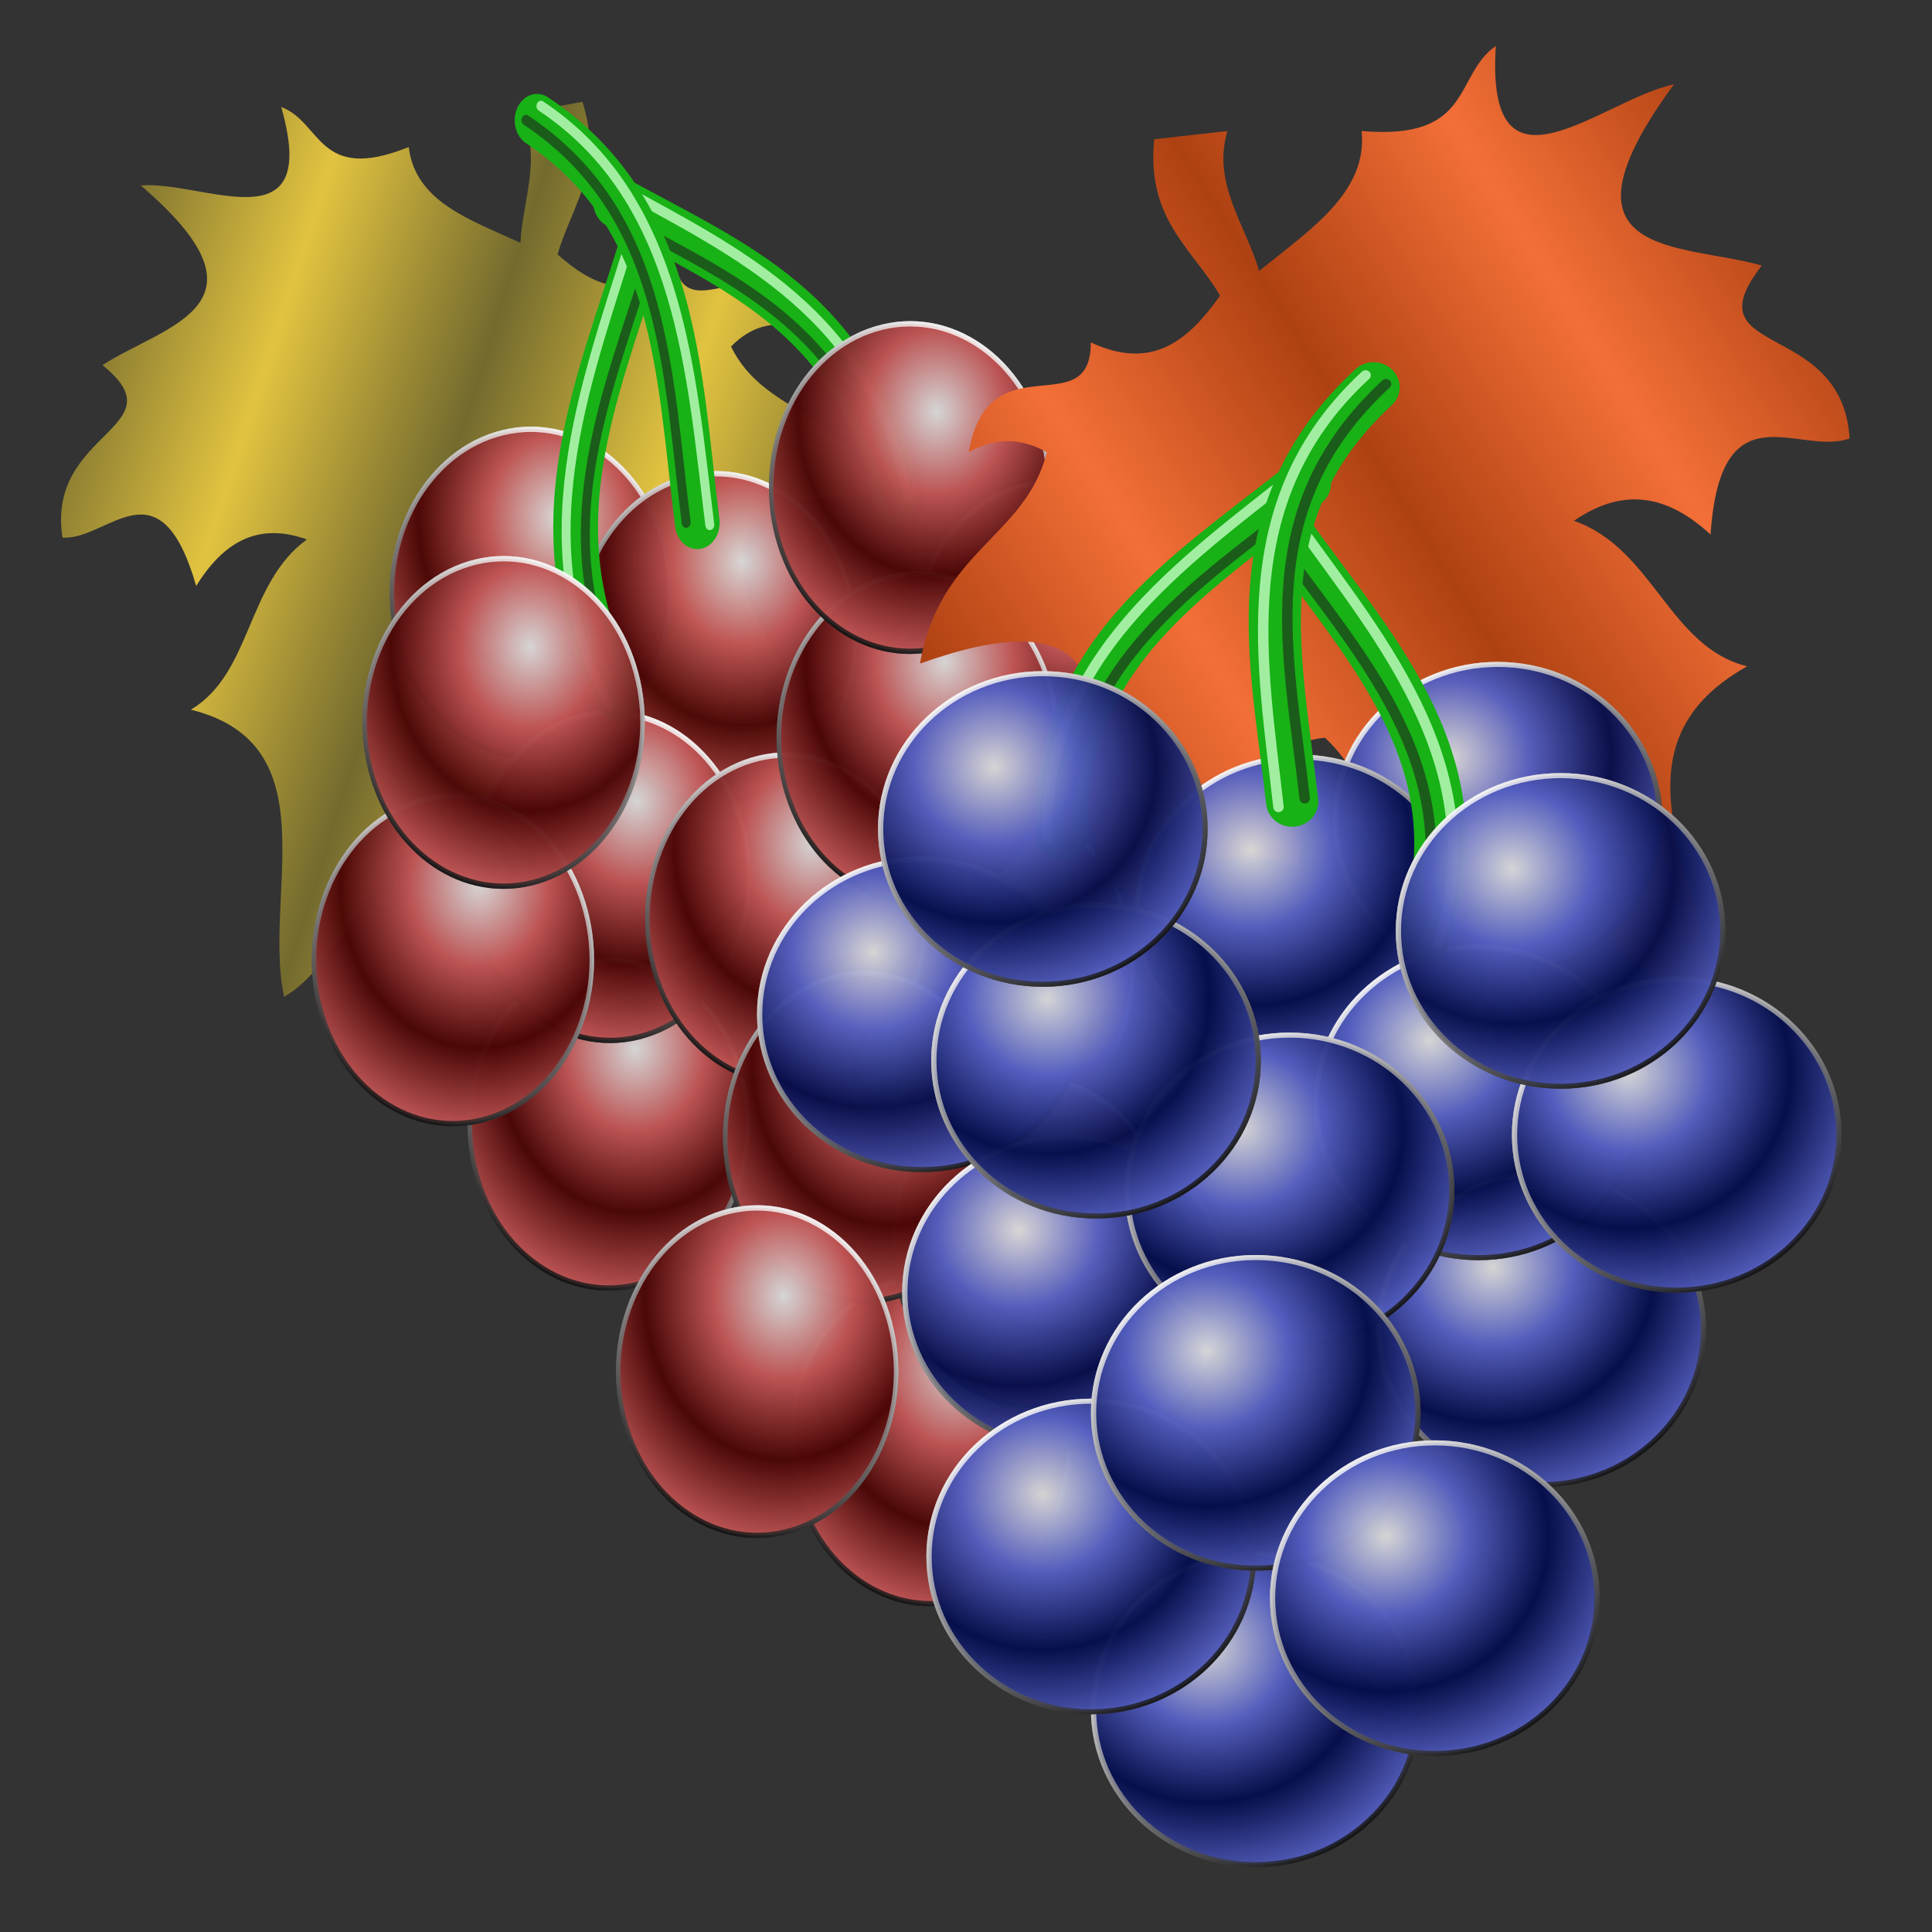 <?xml version="1.0" encoding="UTF-8" standalone="no"?>
<!-- Created with Inkscape (http://www.inkscape.org/) -->

<svg
   xmlns:dc="http://purl.org/dc/elements/1.1/"
   xmlns:cc="http://creativecommons.org/ns#"
   xmlns:rdf="http://www.w3.org/1999/02/22-rdf-syntax-ns#"
   xmlns:svg="http://www.w3.org/2000/svg"
   xmlns="http://www.w3.org/2000/svg"
   xmlns:xlink="http://www.w3.org/1999/xlink"
   xmlns:sodipodi="http://sodipodi.sourceforge.net/DTD/sodipodi-0.dtd"
   xmlns:inkscape="http://www.inkscape.org/namespaces/inkscape"
   width="256"
   height="256"
   id="svg3897"
   sodipodi:version="0.32"
   inkscape:version="0.92.5 (2060ec1f9f, 2020-04-08)"
   version="1.0"
   sodipodi:docname="wine-winetricks.svg"
   inkscape:output_extension="org.inkscape.output.svg.inkscape">
  <rect width="100%" height="100%" fill="#333333" stroke="none"/>
  <defs
     id="defs3899">
    <linearGradient
       id="linearGradient4469"
       inkscape:collect="always">
      <stop
         id="stop4471"
         stop-color="#e2c340"
         stop-opacity="1" />
      <stop
         id="stop4473"
         offset="1"
         stop-color="#736a2e"
         stop-opacity="1" />
    </linearGradient>
    <linearGradient
       id="linearGradient3692">
      <stop
         id="stop3694"
         stop-color="white"
         stop-opacity="1" />
      <stop
         offset="0.5"
         id="stop3696"
         stop-color="#636fe1"
         stop-opacity="1" />
      <stop
         id="stop3698"
         offset="1"
         stop-color="#061057"
         stop-opacity="1" />
    </linearGradient>
    <linearGradient
       inkscape:collect="always"
       id="linearGradient3643">
      <stop
         id="stop3645"
         stop-color="#f36f37"
         stop-opacity="1" />
      <stop
         offset="1"
         id="stop3647"
         stop-color="#ae4112"
         stop-opacity="1" />
    </linearGradient>
    <linearGradient
       inkscape:collect="always"
       id="linearGradient2845">
      <stop
         id="stop2847"
         stop-color="black"
         stop-opacity="1" />
      <stop
         offset="1"
         id="stop2849"
         stop-color="white"
         stop-opacity="1" />
    </linearGradient>
    <linearGradient
       id="linearGradient2833">
      <stop
         id="stop2835"
         stop-color="white"
         stop-opacity="1" />
      <stop
         id="stop2843"
         offset="0.5"
         stop-color="#e16363"
         stop-opacity="1" />
      <stop
         offset="1"
         id="stop2837"
         stop-color="#570706"
         stop-opacity="1" />
    </linearGradient>
    <linearGradient
       inkscape:collect="always"
       xlink:href="#linearGradient4469"
       id="linearGradient2058"
       gradientUnits="userSpaceOnUse"
       spreadMethod="reflect"
       x1="67.69"
       y1="44"
       x2="92.91"
       y2="61.88" />
    <linearGradient
       inkscape:collect="always"
       xlink:href="#linearGradient2845"
       id="linearGradient2060"
       gradientUnits="userSpaceOnUse"
       x1="44.04"
       y1="96.07"
       x2="70.17"
       y2="60.01" />
    <radialGradient
       inkscape:collect="always"
       xlink:href="#linearGradient2833"
       id="radialGradient2062"
       gradientUnits="userSpaceOnUse"
       spreadMethod="reflect"
       cx="62.43"
       cy="68.72"
       fx="62.43"
       fy="68.72"
       r="19.357" />
    <linearGradient
       id="linearGradient3578">
      <stop
         id="stop3580"
         stop-color="#000000"
         stop-opacity="1" />
      <stop
         id="stop3582"
         offset="1"
         stop-color="#fffcfc"
         stop-opacity="1" />
    </linearGradient>
    <linearGradient
       inkscape:collect="always"
       xlink:href="#linearGradient3643"
       id="linearGradient2830"
       gradientUnits="userSpaceOnUse"
       spreadMethod="reflect"
       x1="67.69"
       y1="44"
       x2="92.91"
       y2="61.88"
       gradientTransform="matrix(-1.013,0,0,1.139,274.829,-12.035)" />
    <radialGradient
       inkscape:collect="always"
       xlink:href="#linearGradient3692"
       id="radialGradient2834"
       gradientUnits="userSpaceOnUse"
       spreadMethod="reflect"
       cx="62.43"
       cy="68.72"
       fx="62.43"
       fy="68.72"
       r="19.357" />
    <linearGradient
       inkscape:collect="always"
       xlink:href="#linearGradient2845"
       id="linearGradient4335"
       gradientUnits="userSpaceOnUse"
       x1="44.04"
       y1="96.07"
       x2="70.17"
       y2="60.01" />
    <radialGradient
       inkscape:collect="always"
       xlink:href="#linearGradient2833"
       id="radialGradient4337"
       gradientUnits="userSpaceOnUse"
       spreadMethod="reflect"
       cx="62.43"
       cy="68.72"
       fx="62.43"
       fy="68.72"
       r="19.357" />
    <linearGradient
       inkscape:collect="always"
       xlink:href="#linearGradient2845"
       id="linearGradient4339"
       gradientUnits="userSpaceOnUse"
       x1="44.04"
       y1="96.07"
       x2="70.17"
       y2="60.01" />
    <linearGradient
       inkscape:collect="always"
       xlink:href="#linearGradient2845"
       id="linearGradient4341"
       gradientUnits="userSpaceOnUse"
       x1="44.04"
       y1="96.07"
       x2="70.17"
       y2="60.01" />
    <radialGradient
       inkscape:collect="always"
       xlink:href="#linearGradient2833"
       id="radialGradient4343"
       gradientUnits="userSpaceOnUse"
       spreadMethod="reflect"
       cx="62.43"
       cy="68.72"
       fx="62.43"
       fy="68.72"
       r="19.357" />
    <linearGradient
       inkscape:collect="always"
       xlink:href="#linearGradient2845"
       id="linearGradient4345"
       gradientUnits="userSpaceOnUse"
       x1="44.04"
       y1="96.07"
       x2="70.17"
       y2="60.01" />
    <linearGradient
       inkscape:collect="always"
       xlink:href="#linearGradient2845"
       id="linearGradient4347"
       gradientUnits="userSpaceOnUse"
       x1="44.04"
       y1="96.07"
       x2="70.17"
       y2="60.01" />
    <radialGradient
       inkscape:collect="always"
       xlink:href="#linearGradient2833"
       id="radialGradient4349"
       gradientUnits="userSpaceOnUse"
       spreadMethod="reflect"
       cx="62.43"
       cy="68.72"
       fx="62.43"
       fy="68.72"
       r="19.357" />
    <linearGradient
       inkscape:collect="always"
       xlink:href="#linearGradient2845"
       id="linearGradient4351"
       gradientUnits="userSpaceOnUse"
       x1="44.04"
       y1="96.07"
       x2="70.17"
       y2="60.01" />
    <linearGradient
       inkscape:collect="always"
       xlink:href="#linearGradient2845"
       id="linearGradient4353"
       gradientUnits="userSpaceOnUse"
       x1="44.04"
       y1="96.07"
       x2="70.17"
       y2="60.01" />
    <radialGradient
       inkscape:collect="always"
       xlink:href="#linearGradient2833"
       id="radialGradient4355"
       gradientUnits="userSpaceOnUse"
       spreadMethod="reflect"
       cx="62.43"
       cy="68.72"
       fx="62.43"
       fy="68.72"
       r="19.357" />
    <linearGradient
       inkscape:collect="always"
       xlink:href="#linearGradient2845"
       id="linearGradient4357"
       gradientUnits="userSpaceOnUse"
       x1="44.04"
       y1="96.07"
       x2="70.17"
       y2="60.01" />
    <linearGradient
       inkscape:collect="always"
       xlink:href="#linearGradient2845"
       id="linearGradient4359"
       gradientUnits="userSpaceOnUse"
       x1="44.04"
       y1="96.07"
       x2="70.17"
       y2="60.01" />
    <radialGradient
       inkscape:collect="always"
       xlink:href="#linearGradient2833"
       id="radialGradient4361"
       gradientUnits="userSpaceOnUse"
       spreadMethod="reflect"
       cx="62.43"
       cy="68.72"
       fx="62.43"
       fy="68.72"
       r="19.357" />
    <linearGradient
       inkscape:collect="always"
       xlink:href="#linearGradient2845"
       id="linearGradient4363"
       gradientUnits="userSpaceOnUse"
       x1="44.04"
       y1="96.07"
       x2="70.17"
       y2="60.01" />
    <linearGradient
       inkscape:collect="always"
       xlink:href="#linearGradient2845"
       id="linearGradient4365"
       gradientUnits="userSpaceOnUse"
       x1="44.04"
       y1="96.07"
       x2="70.17"
       y2="60.01" />
    <radialGradient
       inkscape:collect="always"
       xlink:href="#linearGradient2833"
       id="radialGradient4367"
       gradientUnits="userSpaceOnUse"
       spreadMethod="reflect"
       cx="62.43"
       cy="68.72"
       fx="62.43"
       fy="68.72"
       r="19.357" />
    <linearGradient
       inkscape:collect="always"
       xlink:href="#linearGradient2845"
       id="linearGradient4369"
       gradientUnits="userSpaceOnUse"
       x1="44.04"
       y1="96.07"
       x2="70.17"
       y2="60.01" />
    <linearGradient
       inkscape:collect="always"
       xlink:href="#linearGradient2845"
       id="linearGradient4371"
       gradientUnits="userSpaceOnUse"
       x1="44.04"
       y1="96.07"
       x2="70.17"
       y2="60.01" />
    <radialGradient
       inkscape:collect="always"
       xlink:href="#linearGradient2833"
       id="radialGradient4373"
       gradientUnits="userSpaceOnUse"
       spreadMethod="reflect"
       cx="62.43"
       cy="68.72"
       fx="62.43"
       fy="68.72"
       r="19.357" />
    <linearGradient
       inkscape:collect="always"
       xlink:href="#linearGradient2845"
       id="linearGradient4375"
       gradientUnits="userSpaceOnUse"
       x1="44.04"
       y1="96.07"
       x2="70.17"
       y2="60.01" />
    <linearGradient
       inkscape:collect="always"
       xlink:href="#linearGradient2845"
       id="linearGradient4377"
       gradientUnits="userSpaceOnUse"
       x1="44.04"
       y1="96.07"
       x2="70.17"
       y2="60.01" />
    <radialGradient
       inkscape:collect="always"
       xlink:href="#linearGradient2833"
       id="radialGradient4379"
       gradientUnits="userSpaceOnUse"
       spreadMethod="reflect"
       cx="62.43"
       cy="68.72"
       fx="62.43"
       fy="68.72"
       r="19.357" />
    <linearGradient
       inkscape:collect="always"
       xlink:href="#linearGradient2845"
       id="linearGradient4381"
       gradientUnits="userSpaceOnUse"
       x1="44.04"
       y1="96.07"
       x2="70.17"
       y2="60.01" />
    <linearGradient
       inkscape:collect="always"
       xlink:href="#linearGradient2845"
       id="linearGradient4383"
       gradientUnits="userSpaceOnUse"
       x1="44.04"
       y1="96.07"
       x2="70.17"
       y2="60.01" />
    <radialGradient
       inkscape:collect="always"
       xlink:href="#linearGradient2833"
       id="radialGradient4385"
       gradientUnits="userSpaceOnUse"
       spreadMethod="reflect"
       cx="62.43"
       cy="68.72"
       fx="62.43"
       fy="68.72"
       r="19.357" />
    <linearGradient
       inkscape:collect="always"
       xlink:href="#linearGradient2845"
       id="linearGradient4387"
       gradientUnits="userSpaceOnUse"
       x1="44.04"
       y1="96.07"
       x2="70.17"
       y2="60.01" />
    <linearGradient
       inkscape:collect="always"
       xlink:href="#linearGradient2845"
       id="linearGradient4389"
       gradientUnits="userSpaceOnUse"
       x1="44.04"
       y1="96.07"
       x2="70.17"
       y2="60.01" />
    <radialGradient
       inkscape:collect="always"
       xlink:href="#linearGradient2833"
       id="radialGradient4391"
       gradientUnits="userSpaceOnUse"
       spreadMethod="reflect"
       cx="62.43"
       cy="68.72"
       fx="62.43"
       fy="68.72"
       r="19.357" />
    <linearGradient
       inkscape:collect="always"
       xlink:href="#linearGradient2845"
       id="linearGradient4393"
       gradientUnits="userSpaceOnUse"
       x1="44.04"
       y1="96.07"
       x2="70.17"
       y2="60.01" />
    <linearGradient
       inkscape:collect="always"
       xlink:href="#linearGradient2845"
       id="linearGradient4395"
       gradientUnits="userSpaceOnUse"
       x1="44.04"
       y1="96.07"
       x2="70.17"
       y2="60.01" />
    <radialGradient
       inkscape:collect="always"
       xlink:href="#linearGradient2833"
       id="radialGradient4397"
       gradientUnits="userSpaceOnUse"
       spreadMethod="reflect"
       cx="62.43"
       cy="68.72"
       fx="62.43"
       fy="68.72"
       r="19.357" />
    <linearGradient
       inkscape:collect="always"
       xlink:href="#linearGradient2845"
       id="linearGradient4399"
       gradientUnits="userSpaceOnUse"
       x1="44.04"
       y1="96.07"
       x2="70.17"
       y2="60.01" />
    <linearGradient
       inkscape:collect="always"
       xlink:href="#linearGradient2845"
       id="linearGradient4401"
       gradientUnits="userSpaceOnUse"
       x1="44.04"
       y1="96.07"
       x2="70.17"
       y2="60.01" />
    <radialGradient
       inkscape:collect="always"
       xlink:href="#linearGradient2833"
       id="radialGradient4403"
       gradientUnits="userSpaceOnUse"
       spreadMethod="reflect"
       cx="62.43"
       cy="68.72"
       fx="62.43"
       fy="68.72"
       r="19.357" />
    <linearGradient
       inkscape:collect="always"
       xlink:href="#linearGradient2845"
       id="linearGradient4405"
       gradientUnits="userSpaceOnUse"
       x1="44.04"
       y1="96.07"
       x2="70.17"
       y2="60.01" />
    <linearGradient
       inkscape:collect="always"
       xlink:href="#linearGradient2845"
       id="linearGradient4407"
       gradientUnits="userSpaceOnUse"
       x1="44.04"
       y1="96.07"
       x2="70.17"
       y2="60.01" />
    <radialGradient
       inkscape:collect="always"
       xlink:href="#linearGradient2833"
       id="radialGradient4409"
       gradientUnits="userSpaceOnUse"
       spreadMethod="reflect"
       cx="62.43"
       cy="68.72"
       fx="62.43"
       fy="68.72"
       r="19.357" />
    <linearGradient
       inkscape:collect="always"
       xlink:href="#linearGradient2845"
       id="linearGradient4411"
       gradientUnits="userSpaceOnUse"
       x1="44.04"
       y1="96.07"
       x2="70.17"
       y2="60.01" />
    <linearGradient
       inkscape:collect="always"
       xlink:href="#linearGradient2845"
       id="linearGradient4413"
       gradientUnits="userSpaceOnUse"
       x1="44.04"
       y1="96.07"
       x2="70.17"
       y2="60.01" />
    <radialGradient
       inkscape:collect="always"
       xlink:href="#linearGradient2833"
       id="radialGradient4415"
       gradientUnits="userSpaceOnUse"
       spreadMethod="reflect"
       cx="62.43"
       cy="68.72"
       fx="62.43"
       fy="68.72"
       r="19.357" />
    <linearGradient
       inkscape:collect="always"
       xlink:href="#linearGradient2845"
       id="linearGradient4417"
       gradientUnits="userSpaceOnUse"
       x1="44.04"
       y1="96.07"
       x2="70.17"
       y2="60.01" />
    <linearGradient
       inkscape:collect="always"
       xlink:href="#linearGradient2845"
       id="linearGradient4419"
       gradientUnits="userSpaceOnUse"
       x1="44.04"
       y1="96.07"
       x2="70.17"
       y2="60.01" />
    <linearGradient
       inkscape:collect="always"
       xlink:href="#linearGradient2845"
       id="linearGradient4421"
       gradientUnits="userSpaceOnUse"
       x1="44.04"
       y1="96.07"
       x2="70.17"
       y2="60.01" />
    <linearGradient
       inkscape:collect="always"
       xlink:href="#linearGradient2845"
       id="linearGradient4423"
       gradientUnits="userSpaceOnUse"
       x1="44.04"
       y1="96.07"
       x2="70.17"
       y2="60.01" />
    <radialGradient
       inkscape:collect="always"
       xlink:href="#linearGradient3692"
       id="radialGradient4425"
       gradientUnits="userSpaceOnUse"
       spreadMethod="reflect"
       cx="62.43"
       cy="68.72"
       fx="62.43"
       fy="68.72"
       r="19.357" />
    <linearGradient
       inkscape:collect="always"
       xlink:href="#linearGradient2845"
       id="linearGradient4427"
       gradientUnits="userSpaceOnUse"
       x1="44.04"
       y1="96.07"
       x2="70.17"
       y2="60.01" />
    <linearGradient
       inkscape:collect="always"
       xlink:href="#linearGradient2845"
       id="linearGradient4429"
       gradientUnits="userSpaceOnUse"
       x1="44.04"
       y1="96.07"
       x2="70.17"
       y2="60.01" />
    <radialGradient
       inkscape:collect="always"
       xlink:href="#linearGradient3692"
       id="radialGradient4431"
       gradientUnits="userSpaceOnUse"
       spreadMethod="reflect"
       cx="62.43"
       cy="68.72"
       fx="62.43"
       fy="68.72"
       r="19.357" />
    <linearGradient
       inkscape:collect="always"
       xlink:href="#linearGradient2845"
       id="linearGradient4433"
       gradientUnits="userSpaceOnUse"
       x1="44.04"
       y1="96.07"
       x2="70.17"
       y2="60.01" />
    <linearGradient
       inkscape:collect="always"
       xlink:href="#linearGradient2845"
       id="linearGradient4435"
       gradientUnits="userSpaceOnUse"
       x1="44.04"
       y1="96.07"
       x2="70.17"
       y2="60.01" />
    <radialGradient
       inkscape:collect="always"
       xlink:href="#linearGradient3692"
       id="radialGradient4437"
       gradientUnits="userSpaceOnUse"
       spreadMethod="reflect"
       cx="62.43"
       cy="68.72"
       fx="62.43"
       fy="68.72"
       r="19.357" />
    <linearGradient
       inkscape:collect="always"
       xlink:href="#linearGradient2845"
       id="linearGradient4439"
       gradientUnits="userSpaceOnUse"
       x1="44.04"
       y1="96.07"
       x2="70.17"
       y2="60.01" />
    <linearGradient
       inkscape:collect="always"
       xlink:href="#linearGradient2845"
       id="linearGradient4441"
       gradientUnits="userSpaceOnUse"
       x1="44.04"
       y1="96.07"
       x2="70.17"
       y2="60.01" />
    <radialGradient
       inkscape:collect="always"
       xlink:href="#linearGradient3692"
       id="radialGradient4443"
       gradientUnits="userSpaceOnUse"
       spreadMethod="reflect"
       cx="62.43"
       cy="68.72"
       fx="62.43"
       fy="68.72"
       r="19.357" />
    <linearGradient
       inkscape:collect="always"
       xlink:href="#linearGradient2845"
       id="linearGradient4445"
       gradientUnits="userSpaceOnUse"
       x1="44.04"
       y1="96.07"
       x2="70.17"
       y2="60.01" />
    <linearGradient
       inkscape:collect="always"
       xlink:href="#linearGradient2845"
       id="linearGradient4447"
       gradientUnits="userSpaceOnUse"
       x1="44.04"
       y1="96.07"
       x2="70.17"
       y2="60.01" />
    <radialGradient
       inkscape:collect="always"
       xlink:href="#linearGradient3692"
       id="radialGradient4449"
       gradientUnits="userSpaceOnUse"
       spreadMethod="reflect"
       cx="62.43"
       cy="68.72"
       fx="62.43"
       fy="68.72"
       r="19.357" />
    <linearGradient
       inkscape:collect="always"
       xlink:href="#linearGradient2845"
       id="linearGradient4451"
       gradientUnits="userSpaceOnUse"
       x1="44.04"
       y1="96.07"
       x2="70.17"
       y2="60.01" />
    <linearGradient
       inkscape:collect="always"
       xlink:href="#linearGradient2845"
       id="linearGradient4453"
       gradientUnits="userSpaceOnUse"
       x1="44.04"
       y1="96.07"
       x2="70.17"
       y2="60.01" />
    <radialGradient
       inkscape:collect="always"
       xlink:href="#linearGradient3692"
       id="radialGradient4455"
       gradientUnits="userSpaceOnUse"
       spreadMethod="reflect"
       cx="62.43"
       cy="68.72"
       fx="62.43"
       fy="68.72"
       r="19.357" />
    <linearGradient
       inkscape:collect="always"
       xlink:href="#linearGradient2845"
       id="linearGradient4457"
       gradientUnits="userSpaceOnUse"
       x1="44.04"
       y1="96.07"
       x2="70.17"
       y2="60.01" />
    <linearGradient
       inkscape:collect="always"
       xlink:href="#linearGradient2845"
       id="linearGradient4459"
       gradientUnits="userSpaceOnUse"
       x1="44.04"
       y1="96.07"
       x2="70.17"
       y2="60.01" />
    <radialGradient
       inkscape:collect="always"
       xlink:href="#linearGradient3692"
       id="radialGradient4461"
       gradientUnits="userSpaceOnUse"
       spreadMethod="reflect"
       cx="62.43"
       cy="68.72"
       fx="62.43"
       fy="68.72"
       r="19.357" />
    <linearGradient
       inkscape:collect="always"
       xlink:href="#linearGradient2845"
       id="linearGradient4463"
       gradientUnits="userSpaceOnUse"
       x1="44.04"
       y1="96.07"
       x2="70.17"
       y2="60.01" />
    <linearGradient
       inkscape:collect="always"
       xlink:href="#linearGradient2845"
       id="linearGradient4465"
       gradientUnits="userSpaceOnUse"
       x1="44.04"
       y1="96.07"
       x2="70.17"
       y2="60.01" />
    <radialGradient
       inkscape:collect="always"
       xlink:href="#linearGradient3692"
       id="radialGradient4467"
       gradientUnits="userSpaceOnUse"
       spreadMethod="reflect"
       cx="62.43"
       cy="68.72"
       fx="62.43"
       fy="68.72"
       r="19.357" />
    <linearGradient
       inkscape:collect="always"
       xlink:href="#linearGradient2845"
       id="linearGradient4470"
       gradientUnits="userSpaceOnUse"
       x1="44.04"
       y1="96.07"
       x2="70.17"
       y2="60.01" />
    <linearGradient
       inkscape:collect="always"
       xlink:href="#linearGradient2845"
       id="linearGradient4472"
       gradientUnits="userSpaceOnUse"
       x1="44.04"
       y1="96.07"
       x2="70.17"
       y2="60.01" />
    <radialGradient
       inkscape:collect="always"
       xlink:href="#linearGradient3692"
       id="radialGradient4474"
       gradientUnits="userSpaceOnUse"
       spreadMethod="reflect"
       cx="62.43"
       cy="68.72"
       fx="62.43"
       fy="68.72"
       r="19.357" />
    <linearGradient
       inkscape:collect="always"
       xlink:href="#linearGradient2845"
       id="linearGradient4476"
       gradientUnits="userSpaceOnUse"
       x1="44.04"
       y1="96.07"
       x2="70.17"
       y2="60.01" />
    <linearGradient
       inkscape:collect="always"
       xlink:href="#linearGradient2845"
       id="linearGradient4478"
       gradientUnits="userSpaceOnUse"
       x1="44.04"
       y1="96.07"
       x2="70.17"
       y2="60.01" />
    <radialGradient
       inkscape:collect="always"
       xlink:href="#linearGradient3692"
       id="radialGradient4480"
       gradientUnits="userSpaceOnUse"
       spreadMethod="reflect"
       cx="62.43"
       cy="68.72"
       fx="62.43"
       fy="68.72"
       r="19.357" />
    <linearGradient
       inkscape:collect="always"
       xlink:href="#linearGradient2845"
       id="linearGradient4482"
       gradientUnits="userSpaceOnUse"
       x1="44.04"
       y1="96.07"
       x2="70.17"
       y2="60.01" />
    <linearGradient
       inkscape:collect="always"
       xlink:href="#linearGradient2845"
       id="linearGradient4484"
       gradientUnits="userSpaceOnUse"
       x1="44.04"
       y1="96.07"
       x2="70.17"
       y2="60.01" />
    <radialGradient
       inkscape:collect="always"
       xlink:href="#linearGradient3692"
       id="radialGradient4486"
       gradientUnits="userSpaceOnUse"
       spreadMethod="reflect"
       cx="62.43"
       cy="68.72"
       fx="62.43"
       fy="68.72"
       r="19.357" />
    <linearGradient
       inkscape:collect="always"
       xlink:href="#linearGradient2845"
       id="linearGradient4488"
       gradientUnits="userSpaceOnUse"
       x1="44.04"
       y1="96.07"
       x2="70.17"
       y2="60.01" />
    <linearGradient
       inkscape:collect="always"
       xlink:href="#linearGradient2845"
       id="linearGradient4490"
       gradientUnits="userSpaceOnUse"
       x1="44.04"
       y1="96.07"
       x2="70.17"
       y2="60.01" />
    <radialGradient
       inkscape:collect="always"
       xlink:href="#linearGradient3692"
       id="radialGradient4492"
       gradientUnits="userSpaceOnUse"
       spreadMethod="reflect"
       cx="62.43"
       cy="68.72"
       fx="62.43"
       fy="68.72"
       r="19.357" />
    <linearGradient
       inkscape:collect="always"
       xlink:href="#linearGradient2845"
       id="linearGradient4494"
       gradientUnits="userSpaceOnUse"
       x1="44.04"
       y1="96.07"
       x2="70.17"
       y2="60.01" />
    <linearGradient
       inkscape:collect="always"
       xlink:href="#linearGradient2845"
       id="linearGradient4496"
       gradientUnits="userSpaceOnUse"
       x1="44.04"
       y1="96.07"
       x2="70.17"
       y2="60.01" />
    <radialGradient
       inkscape:collect="always"
       xlink:href="#linearGradient3692"
       id="radialGradient4498"
       gradientUnits="userSpaceOnUse"
       spreadMethod="reflect"
       cx="62.43"
       cy="68.72"
       fx="62.43"
       fy="68.72"
       r="19.357" />
    <linearGradient
       inkscape:collect="always"
       xlink:href="#linearGradient2845"
       id="linearGradient4500"
       gradientUnits="userSpaceOnUse"
       x1="44.04"
       y1="96.07"
       x2="70.17"
       y2="60.01" />
    <linearGradient
       inkscape:collect="always"
       xlink:href="#linearGradient2845"
       id="linearGradient4502"
       gradientUnits="userSpaceOnUse"
       x1="44.04"
       y1="96.07"
       x2="70.17"
       y2="60.01" />
    <radialGradient
       inkscape:collect="always"
       xlink:href="#linearGradient3692"
       id="radialGradient4504"
       gradientUnits="userSpaceOnUse"
       spreadMethod="reflect"
       cx="62.43"
       cy="68.72"
       fx="62.43"
       fy="68.72"
       r="19.357" />
    <linearGradient
       inkscape:collect="always"
       xlink:href="#linearGradient2845"
       id="linearGradient4506"
       gradientUnits="userSpaceOnUse"
       x1="44.04"
       y1="96.07"
       x2="70.17"
       y2="60.01" />
    <linearGradient
       inkscape:collect="always"
       xlink:href="#linearGradient2845"
       id="linearGradient4508"
       gradientUnits="userSpaceOnUse"
       x1="44.04"
       y1="96.07"
       x2="70.17"
       y2="60.01" />
  </defs>
  <sodipodi:namedview
     id="base"
     pagecolor="#ffffff"
     bordercolor="#666666"
     borderopacity="1.0"
     inkscape:pageopacity="0.0"
     inkscape:pageshadow="2"
     inkscape:zoom="3.4921875"
     inkscape:cx="128"
     inkscape:cy="128"
     inkscape:document-units="px"
     inkscape:current-layer="layer1"
     width="256"
     height="256"
     inkscape:window-width="1920"
     inkscape:window-height="1056"
     inkscape:window-x="0"
     inkscape:window-y="0"
     showguides="true"
     inkscape:guide-bbox="true"
     showgrid="false"
     inkscape:window-maximized="1" />
  <g
     inkscape:label="1. réteg"
     inkscape:groupmode="layer"
     id="layer1">
    <g
       id="g1997"
       transform="matrix(0.84,-0.256,0.217,0.99,-29.75,17.809)">
      <path
         inkscape:connector-curvature="0"
         style="fill:url(#linearGradient2058);fill-opacity:1;fill-rule:evenodd;stroke:none;stroke-width:0.5;stroke-linecap:butt;stroke-linejoin:miter;stroke-miterlimit:4;stroke-dasharray:none;stroke-opacity:1"
         stroke-miterlimit="4"
         sodipodi:nodetypes="cccccccccccccccccccccccc"
         id="path3633"
         d="m 75.668,15.904 c 5.55,3.451 2.877,11.013 17.56,9.898 -0.814,7.189 6.874,11.544 13.41,16.283 1.745,-5.355 6.196,-10.17 4.151,-16.283 l 9.578,0.958 c 1.055,9.34 -5.03,12.73 -8.62,18.199 4.046,4.998 8.672,8.837 16.922,5.428 -0.061,9.64 13.428,-0.338 15.964,12.771 -3.406,-1.703 -6.811,-1.703 -10.217,0 2.784,9.894 13.976,11.301 16.602,24.584 -21.974,-6.984 -26.093,0.736 -19.157,17.56 -5.074,0.341 -4.194,4.403 -2.554,8.94 -8.139,-3.044 -7.047,5.452 -8.94,10.217 -4.099,-16.356 -11.402,-15.084 -18.837,-13.09 -1.114,-5.025 7.265,-14.007 -3.512,-15.006 -6.819,5.783 -9.103,15.194 -11.813,24.265 -12.984,-19.52 -25.968,4.451 -38.952,7.024 C 47.323,114.154 62.358,97.78 42.783,88.061 53.038,85.794 55.055,74.346 65.452,71.139 58.54,66.913 52.786,68.474 47.572,72.736 46.266,55.41 36.001,63.681 29.373,61.561 30.354,47.52 50.391,52.325 40.867,41.447 c 10.573,-2.662 28.309,-0.689 11.494,-21.072 9.446,1.743 24.702,14.694 23.307,-4.47 z" />
      <g
         transform="translate(-2.593,18.153)"
         id="g3243">
        <g
           transform="matrix(1.308,0,0,1.308,57.926,8.407)"
           id="g3022">
          <circle
             r="19.357"
             cy="76.461"
             cx="56.62"
             style="opacity:0.827;fill:#000000;fill-opacity:1;stroke:url(#linearGradient4335);stroke-width:0.624;stroke-linecap:round;stroke-linejoin:round;stroke-miterlimit:4;stroke-dasharray:none;stroke-dashoffset:0;stroke-opacity:1"
             stroke-miterlimit="4"
             id="path3024"
             transform="matrix(0.838,0,0,0.838,41.866,2.02)" />
          <circle
             r="19.357"
             cy="76.461"
             cx="56.62"
             style="opacity:0.827;fill:url(#radialGradient4337);fill-opacity:1;stroke:url(#linearGradient4339);stroke-width:0.624;stroke-linecap:round;stroke-linejoin:round;stroke-miterlimit:4;stroke-dasharray:none;stroke-dashoffset:0;stroke-opacity:1"
             stroke-miterlimit="4"
             transform="matrix(0.838,0,0,0.838,41.866,2.02)"
             id="path3026" />
        </g>
        <g
           id="g2998"
           transform="matrix(1.308,0,0,1.308,14.251,103.353)">
          <circle
             r="19.357"
             cy="76.461"
             cx="56.62"
             style="opacity:0.827;fill:#000000;fill-opacity:1;stroke:url(#linearGradient4341);stroke-width:0.624;stroke-linecap:round;stroke-linejoin:round;stroke-miterlimit:4;stroke-dasharray:none;stroke-dashoffset:0;stroke-opacity:1"
             stroke-miterlimit="4"
             transform="matrix(0.838,0,0,0.838,41.866,2.02)"
             id="path3000" />
          <circle
             r="19.357"
             cy="76.461"
             cx="56.62"
             style="opacity:0.827;fill:url(#radialGradient4343);fill-opacity:1;stroke:url(#linearGradient4345);stroke-width:0.624;stroke-linecap:round;stroke-linejoin:round;stroke-miterlimit:4;stroke-dasharray:none;stroke-dashoffset:0;stroke-opacity:1"
             stroke-miterlimit="4"
             id="path3002"
             transform="matrix(0.838,0,0,0.838,41.866,2.02)" />
        </g>
        <g
           id="g2938"
           transform="matrix(1.308,0,0,1.308,38.937,46.385)">
          <circle
             r="19.357"
             cy="76.461"
             cx="56.62"
             style="opacity:0.827;fill:#000000;fill-opacity:1;stroke:url(#linearGradient4347);stroke-width:0.624;stroke-linecap:round;stroke-linejoin:round;stroke-miterlimit:4;stroke-dasharray:none;stroke-dashoffset:0;stroke-opacity:1"
             stroke-miterlimit="4"
             transform="matrix(0.838,0,0,0.838,41.866,2.02)"
             id="path2940" />
          <circle
             r="19.357"
             cy="76.461"
             cx="56.62"
             style="opacity:0.827;fill:url(#radialGradient4349);fill-opacity:1;stroke:url(#linearGradient4351);stroke-width:0.624;stroke-linecap:round;stroke-linejoin:round;stroke-miterlimit:4;stroke-dasharray:none;stroke-dashoffset:0;stroke-opacity:1"
             stroke-miterlimit="4"
             id="path2942"
             transform="matrix(0.838,0,0,0.838,41.866,2.02)" />
        </g>
        <g
           id="g2962"
           transform="matrix(1.308,0,0,1.308,35.772,82.465)">
          <circle
             r="19.357"
             cy="76.461"
             cx="56.62"
             style="opacity:0.827;fill:#000000;fill-opacity:1;stroke:url(#linearGradient4353);stroke-width:0.624;stroke-linecap:round;stroke-linejoin:round;stroke-miterlimit:4;stroke-dasharray:none;stroke-dashoffset:0;stroke-opacity:1"
             stroke-miterlimit="4"
             transform="matrix(0.838,0,0,0.838,41.866,2.02)"
             id="path2964" />
          <circle
             r="19.357"
             cy="76.461"
             cx="56.62"
             style="opacity:0.827;fill:url(#radialGradient4355);fill-opacity:1;stroke:url(#linearGradient4357);stroke-width:0.624;stroke-linecap:round;stroke-linejoin:round;stroke-miterlimit:4;stroke-dasharray:none;stroke-dashoffset:0;stroke-opacity:1"
             stroke-miterlimit="4"
             id="path2966"
             transform="matrix(0.838,0,0,0.838,41.866,2.02)" />
        </g>
        <g
           transform="matrix(1.308,0,0,1.308,-23.095,51.449)"
           id="g2902">
          <circle
             r="19.357"
             cy="76.461"
             cx="56.62"
             style="opacity:0.827;fill:#000000;fill-opacity:1;stroke:url(#linearGradient4359);stroke-width:0.624;stroke-linecap:round;stroke-linejoin:round;stroke-miterlimit:4;stroke-dasharray:none;stroke-dashoffset:0;stroke-opacity:1"
             stroke-miterlimit="4"
             id="path2904"
             transform="matrix(0.838,0,0,0.838,41.866,2.02)" />
          <circle
             r="19.357"
             cy="76.461"
             cx="56.62"
             style="opacity:0.827;fill:url(#radialGradient4361);fill-opacity:1;stroke:url(#linearGradient4363);stroke-width:0.624;stroke-linecap:round;stroke-linejoin:round;stroke-miterlimit:4;stroke-dasharray:none;stroke-dashoffset:0;stroke-opacity:1"
             stroke-miterlimit="4"
             transform="matrix(0.838,0,0,0.838,41.866,2.02)"
             id="path2906" />
        </g>
        <g
           id="g2862"
           transform="matrix(1.308,0,0,1.308,-17.398,-18.178)">
          <circle
             r="19.357"
             cy="76.461"
             cx="56.62"
             style="opacity:0.827;fill:#000000;fill-opacity:1;stroke:url(#linearGradient4365);stroke-width:0.624;stroke-linecap:round;stroke-linejoin:round;stroke-miterlimit:4;stroke-dasharray:none;stroke-dashoffset:0;stroke-opacity:1"
             stroke-miterlimit="4"
             id="path2860"
             transform="matrix(0.838,0,0,0.838,41.866,2.02)" />
          <circle
             r="19.357"
             cy="76.461"
             cx="56.62"
             style="opacity:0.827;fill:url(#radialGradient4367);fill-opacity:1;stroke:url(#linearGradient4369);stroke-width:0.624;stroke-linecap:round;stroke-linejoin:round;stroke-miterlimit:4;stroke-dasharray:none;stroke-dashoffset:0;stroke-opacity:1"
             stroke-miterlimit="4"
             transform="matrix(0.838,0,0,0.838,41.866,2.02)"
             id="path1944" />
        </g>
        <g
           id="g2866"
           transform="matrix(1.308,0,0,1.308,8.554,-5.519)">
          <circle
             r="19.357"
             cy="76.461"
             cx="56.62"
             style="opacity:0.827;fill:#000000;fill-opacity:1;stroke:url(#linearGradient4371);stroke-width:0.624;stroke-linecap:round;stroke-linejoin:round;stroke-miterlimit:4;stroke-dasharray:none;stroke-dashoffset:0;stroke-opacity:1"
             stroke-miterlimit="4"
             transform="matrix(0.838,0,0,0.838,41.866,2.02)"
             id="path2868" />
          <circle
             r="19.357"
             cy="76.461"
             cx="56.62"
             style="opacity:0.827;fill:url(#radialGradient4373);fill-opacity:1;stroke:url(#linearGradient4375);stroke-width:0.624;stroke-linecap:round;stroke-linejoin:round;stroke-miterlimit:4;stroke-dasharray:none;stroke-dashoffset:0;stroke-opacity:1"
             stroke-miterlimit="4"
             id="path2870"
             transform="matrix(0.838,0,0,0.838,41.866,2.02)" />
        </g>
        <g
           transform="matrix(1.308,0,0,1.308,-14.866,20.433)"
           id="g2878">
          <circle
             r="19.357"
             cy="76.461"
             cx="56.62"
             style="opacity:0.827;fill:#000000;fill-opacity:1;stroke:url(#linearGradient4377);stroke-width:0.624;stroke-linecap:round;stroke-linejoin:round;stroke-miterlimit:4;stroke-dasharray:none;stroke-dashoffset:0;stroke-opacity:1"
             stroke-miterlimit="4"
             id="path2880"
             transform="matrix(0.838,0,0,0.838,41.866,2.02)" />
          <circle
             r="19.357"
             cy="76.461"
             cx="56.62"
             style="opacity:0.827;fill:url(#radialGradient4379);fill-opacity:1;stroke:url(#linearGradient4381);stroke-width:0.624;stroke-linecap:round;stroke-linejoin:round;stroke-miterlimit:4;stroke-dasharray:none;stroke-dashoffset:0;stroke-opacity:1"
             stroke-miterlimit="4"
             transform="matrix(0.838,0,0,0.838,41.866,2.02)"
             id="path2882" />
        </g>
        <g
           id="g2890"
           transform="matrix(1.308,0,0,1.308,9.82,32.46)">
          <circle
             r="19.357"
             cy="76.461"
             cx="56.62"
             style="opacity:0.827;fill:#000000;fill-opacity:1;stroke:url(#linearGradient4383);stroke-width:0.624;stroke-linecap:round;stroke-linejoin:round;stroke-miterlimit:4;stroke-dasharray:none;stroke-dashoffset:0;stroke-opacity:1"
             stroke-miterlimit="4"
             transform="matrix(0.838,0,0,0.838,41.866,2.02)"
             id="path2892" />
          <circle
             r="19.357"
             cy="76.461"
             cx="56.62"
             style="opacity:0.827;fill:url(#radialGradient4385);fill-opacity:1;stroke:url(#linearGradient4387);stroke-width:0.624;stroke-linecap:round;stroke-linejoin:round;stroke-miterlimit:4;stroke-dasharray:none;stroke-dashoffset:0;stroke-opacity:1"
             stroke-miterlimit="4"
             id="path2894"
             transform="matrix(0.838,0,0,0.838,41.866,2.02)" />
        </g>
        <g
           id="g2914"
           transform="matrix(1.308,0,0,1.308,35.139,14.736)">
          <circle
             r="19.357"
             cy="76.461"
             cx="56.62"
             style="opacity:0.827;fill:#000000;fill-opacity:1;stroke:url(#linearGradient4389);stroke-width:0.624;stroke-linecap:round;stroke-linejoin:round;stroke-miterlimit:4;stroke-dasharray:none;stroke-dashoffset:0;stroke-opacity:1"
             stroke-miterlimit="4"
             transform="matrix(0.838,0,0,0.838,41.866,2.02)"
             id="path2916" />
          <circle
             r="19.357"
             cy="76.461"
             cx="56.62"
             style="opacity:0.827;fill:url(#radialGradient4391);fill-opacity:1;stroke:url(#linearGradient4393);stroke-width:0.624;stroke-linecap:round;stroke-linejoin:round;stroke-miterlimit:4;stroke-dasharray:none;stroke-dashoffset:0;stroke-opacity:1"
             stroke-miterlimit="4"
             id="path2918"
             transform="matrix(0.838,0,0,0.838,41.866,2.02)" />
        </g>
        <g
           transform="matrix(1.308,0,0,1.308,14.251,62.843)"
           id="g2926">
          <circle
             r="19.357"
             cy="76.461"
             cx="56.62"
             style="opacity:0.827;fill:#000000;fill-opacity:1;stroke:url(#linearGradient4395);stroke-width:0.624;stroke-linecap:round;stroke-linejoin:round;stroke-miterlimit:4;stroke-dasharray:none;stroke-dashoffset:0;stroke-opacity:1"
             stroke-miterlimit="4"
             id="path2928"
             transform="matrix(0.838,0,0,0.838,41.866,2.02)" />
          <circle
             r="19.357"
             cy="76.461"
             cx="56.62"
             style="opacity:0.827;fill:url(#radialGradient4397);fill-opacity:1;stroke:url(#linearGradient4399);stroke-width:0.624;stroke-linecap:round;stroke-linejoin:round;stroke-miterlimit:4;stroke-dasharray:none;stroke-dashoffset:0;stroke-opacity:1"
             stroke-miterlimit="4"
             transform="matrix(0.838,0,0,0.838,41.866,2.02)"
             id="path2930" />
        </g>
        <g
           transform="matrix(1.308,0,0,1.308,-9.169,88.162)"
           id="g2950">
          <circle
             r="19.357"
             cy="76.461"
             cx="56.62"
             style="opacity:0.827;fill:#000000;fill-opacity:1;stroke:url(#linearGradient4401);stroke-width:0.624;stroke-linecap:round;stroke-linejoin:round;stroke-miterlimit:4;stroke-dasharray:none;stroke-dashoffset:0;stroke-opacity:1"
             stroke-miterlimit="4"
             id="path2952"
             transform="matrix(0.838,0,0,0.838,41.866,2.02)" />
          <circle
             r="19.357"
             cy="76.461"
             cx="56.62"
             style="opacity:0.827;fill:url(#radialGradient4403);fill-opacity:1;stroke:url(#linearGradient4405);stroke-width:0.624;stroke-linecap:round;stroke-linejoin:round;stroke-miterlimit:4;stroke-dasharray:none;stroke-dashoffset:0;stroke-opacity:1"
             stroke-miterlimit="4"
             transform="matrix(0.838,0,0,0.838,41.866,2.02)"
             id="path2954" />
        </g>
        <g
           id="g2974"
           transform="matrix(1.308,0,0,1.308,-40.818,24.864)">
          <circle
             r="19.357"
             cy="76.461"
             cx="56.62"
             style="opacity:0.827;fill:#000000;fill-opacity:1;stroke:url(#linearGradient4407);stroke-width:0.624;stroke-linecap:round;stroke-linejoin:round;stroke-miterlimit:4;stroke-dasharray:none;stroke-dashoffset:0;stroke-opacity:1"
             stroke-miterlimit="4"
             transform="matrix(0.838,0,0,0.838,41.866,2.02)"
             id="path2976" />
          <circle
             r="19.357"
             cy="76.461"
             cx="56.62"
             style="opacity:0.827;fill:url(#radialGradient4409);fill-opacity:1;stroke:url(#linearGradient4411);stroke-width:0.624;stroke-linecap:round;stroke-linejoin:round;stroke-miterlimit:4;stroke-dasharray:none;stroke-dashoffset:0;stroke-opacity:1"
             stroke-miterlimit="4"
             id="path2978"
             transform="matrix(0.838,0,0,0.838,41.866,2.02)" />
        </g>
        <g
           id="g3182"
           transform="rotate(-151.506,121.879,47.625)">
          <path
             style="fill:none;fill-rule:evenodd;stroke:#18b116;stroke-width:6.832;stroke-linecap:round;stroke-linejoin:round;stroke-miterlimit:4;stroke-dasharray:none;stroke-opacity:1"
             inkscape:connector-curvature="0"
             stroke-miterlimit="4"
             d="m 126.306,65.815 c 2.09,-19.578 7.093,-39.521 -10.646,-56.62"
             id="path3184"
             sodipodi:nodetypes="cc" />
          <path
             style="fill:none;fill-rule:evenodd;stroke:#1b5c1a;stroke-width:1.366;stroke-linecap:round;stroke-linejoin:round;stroke-miterlimit:4;stroke-dasharray:none;stroke-opacity:1"
             inkscape:connector-curvature="0"
             stroke-miterlimit="4"
             sodipodi:nodetypes="cc"
             id="path3186"
             d="m 124.668,65.368 c 2.09,-19.578 7.093,-39.521 -10.646,-56.62" />
          <path
             style="fill:none;fill-rule:evenodd;stroke:#a2eea1;stroke-width:1.366;stroke-linecap:round;stroke-linejoin:round;stroke-miterlimit:4;stroke-dasharray:none;stroke-opacity:1"
             inkscape:connector-curvature="0"
             stroke-miterlimit="4"
             d="M 128.094,66.559 C 130.183,46.981 134.442,24.656 116.702,7.556"
             id="path3188"
             sodipodi:nodetypes="cc" />
        </g>
        <g
           transform="matrix(1.308,0,0,1.308,-25.627,-2.987)"
           id="g2986">
          <circle
             r="19.357"
             cy="76.461"
             cx="56.62"
             style="opacity:0.827;fill:#000000;fill-opacity:1;stroke:url(#linearGradient4413);stroke-width:0.624;stroke-linecap:round;stroke-linejoin:round;stroke-miterlimit:4;stroke-dasharray:none;stroke-dashoffset:0;stroke-opacity:1"
             stroke-miterlimit="4"
             id="path2988"
             transform="matrix(0.838,0,0,0.838,41.866,2.02)" />
          <circle
             r="19.357"
             cy="76.461"
             cx="56.62"
             style="opacity:0.827;fill:url(#radialGradient4415);fill-opacity:1;stroke:url(#linearGradient4417);stroke-width:0.624;stroke-linecap:round;stroke-linejoin:round;stroke-miterlimit:4;stroke-dasharray:none;stroke-dashoffset:0;stroke-opacity:1"
             stroke-miterlimit="4"
             transform="matrix(0.838,0,0,0.838,41.866,2.02)"
             id="path2990" />
        </g>
        <g
           transform="matrix(0.718,-0.696,-0.696,-0.718,79.758,157.525)"
           id="g3235">
          <path
             style="fill:none;fill-rule:evenodd;stroke:#18b116;stroke-width:6.832;stroke-linecap:round;stroke-linejoin:round;stroke-miterlimit:4;stroke-dasharray:none;stroke-opacity:1"
             inkscape:connector-curvature="0"
             stroke-miterlimit="4"
             sodipodi:nodetypes="cc"
             id="path3237"
             d="m 126.306,65.815 c 2.09,-19.578 7.093,-39.521 -10.646,-56.62" />
          <path
             style="fill:none;fill-rule:evenodd;stroke:#1b5c1a;stroke-width:1.366;stroke-linecap:round;stroke-linejoin:round;stroke-miterlimit:4;stroke-dasharray:none;stroke-opacity:1"
             inkscape:connector-curvature="0"
             stroke-miterlimit="4"
             d="m 124.668,65.368 c 2.09,-19.578 7.093,-39.521 -10.646,-56.62"
             id="path3239"
             sodipodi:nodetypes="cc" />
          <path
             style="fill:none;fill-rule:evenodd;stroke:#a2eea1;stroke-width:1.366;stroke-linecap:round;stroke-linejoin:round;stroke-miterlimit:4;stroke-dasharray:none;stroke-opacity:1"
             inkscape:connector-curvature="0"
             stroke-miterlimit="4"
             sodipodi:nodetypes="cc"
             id="path3241"
             d="M 128.094,66.559 C 130.183,46.981 134.442,24.656 116.702,7.556" />
        </g>
        <g
           id="g3010"
           transform="matrix(1.308,0,0,1.308,42.102,-16.912)">
          <circle
             r="19.357"
             cy="76.461"
             cx="56.62"
             style="opacity:0.827;fill:#000000;fill-opacity:1;stroke:url(#linearGradient4419);stroke-width:0.624;stroke-linecap:round;stroke-linejoin:round;stroke-miterlimit:4;stroke-dasharray:none;stroke-dashoffset:0;stroke-opacity:1"
             stroke-miterlimit="4"
             transform="matrix(0.838,0,0,0.838,41.866,2.02)"
             id="path3012" />
          <circle
             r="19.357"
             cy="76.461"
             cx="56.62"
             style="opacity:0.827;fill:url(#radialGradient2062);fill-opacity:1;stroke:url(#linearGradient4421);stroke-width:0.624;stroke-linecap:round;stroke-linejoin:round;stroke-miterlimit:4;stroke-dasharray:none;stroke-dashoffset:0;stroke-opacity:1"
             stroke-miterlimit="4"
             id="path3014"
             transform="matrix(0.838,0,0,0.838,41.866,2.02)" />
        </g>
        <g
           id="g3177">
          <path
             style="fill:none;fill-rule:evenodd;stroke:#18b116;stroke-width:6.832;stroke-linecap:round;stroke-linejoin:round;stroke-miterlimit:4;stroke-dasharray:none;stroke-opacity:1"
             inkscape:connector-curvature="0"
             stroke-miterlimit="4"
             sodipodi:nodetypes="cc"
             id="path3171"
             d="m 126.306,65.815 c 2.09,-19.578 7.093,-39.521 -10.646,-56.62" />
          <path
             style="fill:none;fill-rule:evenodd;stroke:#1b5c1a;stroke-width:1.366;stroke-linecap:round;stroke-linejoin:round;stroke-miterlimit:4;stroke-dasharray:none;stroke-opacity:1"
             inkscape:connector-curvature="0"
             stroke-miterlimit="4"
             d="m 124.668,65.368 c 2.09,-19.578 7.093,-39.521 -10.646,-56.62"
             id="path3173"
             sodipodi:nodetypes="cc" />
          <path
             style="fill:none;fill-rule:evenodd;stroke:#a2eea1;stroke-width:1.366;stroke-linecap:round;stroke-linejoin:round;stroke-miterlimit:4;stroke-dasharray:none;stroke-opacity:1"
             inkscape:connector-curvature="0"
             stroke-miterlimit="4"
             sodipodi:nodetypes="cc"
             id="path3175"
             d="M 128.094,66.559 C 130.183,46.981 134.442,24.656 116.702,7.556" />
        </g>
      </g>
    </g>
    <path
       sodipodi:nodetypes="cccccccccccccccccccccccc"
       id="path2152"
       d="m 198.204,6.085 c -5.62,3.932 -2.913,12.547 -17.782,11.276 0.824,8.19 -6.961,13.152 -13.579,18.551 -1.767,-6.101 -6.275,-11.586 -4.203,-18.551 l -9.699,1.091 c -1.069,10.641 5.094,14.503 8.729,20.734 -4.097,5.694 -8.782,10.068 -17.136,6.184 0.062,10.982 -13.598,-0.385 -16.166,14.55 3.449,-1.94 6.897,-1.94 10.346,0 -2.82,11.272 -14.153,12.875 -16.812,28.009 22.252,-7.957 26.423,0.839 19.399,20.006 5.138,0.388 4.247,5.016 2.587,10.185 8.242,-3.468 7.136,6.212 9.053,11.64 4.15,-18.634 11.547,-17.185 19.076,-14.914 1.129,-5.725 -7.357,-15.957 3.556,-17.096 6.905,6.589 9.219,17.311 11.963,27.645 13.148,-22.239 26.296,5.071 39.444,8.002 -0.071,-15.377 -15.296,-34.032 4.526,-45.105 -10.385,-2.583 -12.427,-15.625 -22.955,-19.279 6.999,-4.815 12.826,-3.037 18.106,1.819 1.323,-19.739 11.717,-10.316 18.429,-12.731 -0.993,-15.997 -21.284,-10.523 -11.639,-22.916 -10.707,-3.032 -28.667,-0.785 -11.639,-24.007 -9.565,1.986 -25.015,16.741 -23.602,-5.092 z"
       stroke-miterlimit="4"
       style="fill:url(#linearGradient2830);fill-opacity:1;fill-rule:evenodd;stroke:none;stroke-width:0.537;stroke-linecap:butt;stroke-linejoin:miter;stroke-miterlimit:4;stroke-dasharray:none;stroke-opacity:1"
       inkscape:connector-curvature="0" />
    <g
       transform="matrix(-1.013,0,0,0.97,299.167,42.391)"
       id="g2154">
      <g
         transform="matrix(1.308,0,0,1.308,57.926,8.407)"
         id="g2156">
        <circle
           id="path2158"
           transform="matrix(0.838,0,0,0.838,41.866,2.02)"
           stroke-miterlimit="4"
           style="opacity:0.827;fill:#000000;fill-opacity:1;stroke:url(#linearGradient4423);stroke-width:0.624;stroke-linecap:round;stroke-linejoin:round;stroke-miterlimit:4;stroke-dasharray:none;stroke-dashoffset:0;stroke-opacity:1"
           cx="56.62"
           cy="76.461"
           r="19.357" />
        <circle
           transform="matrix(0.838,0,0,0.838,41.866,2.02)"
           id="path2160"
           stroke-miterlimit="4"
           style="opacity:0.827;fill:url(#radialGradient4425);fill-opacity:1;stroke:url(#linearGradient4427);stroke-width:0.624;stroke-linecap:round;stroke-linejoin:round;stroke-miterlimit:4;stroke-dasharray:none;stroke-dashoffset:0;stroke-opacity:1"
           cx="56.62"
           cy="76.461"
           r="19.357" />
      </g>
      <g
         id="g2162"
         transform="matrix(1.308,0,0,1.308,14.251,103.353)">
        <circle
           transform="matrix(0.838,0,0,0.838,41.866,2.02)"
           id="path2164"
           stroke-miterlimit="4"
           style="opacity:0.827;fill:#000000;fill-opacity:1;stroke:url(#linearGradient4429);stroke-width:0.624;stroke-linecap:round;stroke-linejoin:round;stroke-miterlimit:4;stroke-dasharray:none;stroke-dashoffset:0;stroke-opacity:1"
           cx="56.62"
           cy="76.461"
           r="19.357" />
        <circle
           id="path2166"
           transform="matrix(0.838,0,0,0.838,41.866,2.02)"
           stroke-miterlimit="4"
           style="opacity:0.827;fill:url(#radialGradient4431);fill-opacity:1;stroke:url(#linearGradient4433);stroke-width:0.624;stroke-linecap:round;stroke-linejoin:round;stroke-miterlimit:4;stroke-dasharray:none;stroke-dashoffset:0;stroke-opacity:1"
           cx="56.62"
           cy="76.461"
           r="19.357" />
      </g>
      <g
         id="g2168"
         transform="matrix(1.308,0,0,1.308,38.937,46.385)">
        <circle
           transform="matrix(0.838,0,0,0.838,41.866,2.02)"
           id="path2170"
           stroke-miterlimit="4"
           style="opacity:0.827;fill:#000000;fill-opacity:1;stroke:url(#linearGradient4435);stroke-width:0.624;stroke-linecap:round;stroke-linejoin:round;stroke-miterlimit:4;stroke-dasharray:none;stroke-dashoffset:0;stroke-opacity:1"
           cx="56.62"
           cy="76.461"
           r="19.357" />
        <circle
           id="path2172"
           transform="matrix(0.838,0,0,0.838,41.866,2.02)"
           stroke-miterlimit="4"
           style="opacity:0.827;fill:url(#radialGradient4437);fill-opacity:1;stroke:url(#linearGradient4439);stroke-width:0.624;stroke-linecap:round;stroke-linejoin:round;stroke-miterlimit:4;stroke-dasharray:none;stroke-dashoffset:0;stroke-opacity:1"
           cx="56.62"
           cy="76.461"
           r="19.357" />
      </g>
      <g
         id="g2174"
         transform="matrix(1.308,0,0,1.308,35.772,82.465)">
        <circle
           transform="matrix(0.838,0,0,0.838,41.866,2.02)"
           id="path2176"
           stroke-miterlimit="4"
           style="opacity:0.827;fill:#000000;fill-opacity:1;stroke:url(#linearGradient4441);stroke-width:0.624;stroke-linecap:round;stroke-linejoin:round;stroke-miterlimit:4;stroke-dasharray:none;stroke-dashoffset:0;stroke-opacity:1"
           cx="56.62"
           cy="76.461"
           r="19.357" />
        <circle
           id="path2178"
           transform="matrix(0.838,0,0,0.838,41.866,2.02)"
           stroke-miterlimit="4"
           style="opacity:0.827;fill:url(#radialGradient4443);fill-opacity:1;stroke:url(#linearGradient4445);stroke-width:0.624;stroke-linecap:round;stroke-linejoin:round;stroke-miterlimit:4;stroke-dasharray:none;stroke-dashoffset:0;stroke-opacity:1"
           cx="56.62"
           cy="76.461"
           r="19.357" />
      </g>
      <g
         transform="matrix(1.308,0,0,1.308,-23.095,51.449)"
         id="g2180">
        <circle
           id="path2182"
           transform="matrix(0.838,0,0,0.838,41.866,2.02)"
           stroke-miterlimit="4"
           style="opacity:0.827;fill:#000000;fill-opacity:1;stroke:url(#linearGradient4447);stroke-width:0.624;stroke-linecap:round;stroke-linejoin:round;stroke-miterlimit:4;stroke-dasharray:none;stroke-dashoffset:0;stroke-opacity:1"
           cx="56.62"
           cy="76.461"
           r="19.357" />
        <circle
           transform="matrix(0.838,0,0,0.838,41.866,2.02)"
           id="path2184"
           stroke-miterlimit="4"
           style="opacity:0.827;fill:url(#radialGradient4449);fill-opacity:1;stroke:url(#linearGradient4451);stroke-width:0.624;stroke-linecap:round;stroke-linejoin:round;stroke-miterlimit:4;stroke-dasharray:none;stroke-dashoffset:0;stroke-opacity:1"
           cx="56.62"
           cy="76.461"
           r="19.357" />
      </g>
      <g
         id="g2186"
         transform="matrix(1.308,0,0,1.308,-17.398,-18.178)">
        <circle
           id="path2188"
           transform="matrix(0.838,0,0,0.838,41.866,2.02)"
           stroke-miterlimit="4"
           style="opacity:0.827;fill:#000000;fill-opacity:1;stroke:url(#linearGradient4453);stroke-width:0.624;stroke-linecap:round;stroke-linejoin:round;stroke-miterlimit:4;stroke-dasharray:none;stroke-dashoffset:0;stroke-opacity:1"
           cx="56.62"
           cy="76.461"
           r="19.357" />
        <circle
           transform="matrix(0.838,0,0,0.838,41.866,2.02)"
           id="path2190"
           stroke-miterlimit="4"
           style="opacity:0.827;fill:url(#radialGradient4455);fill-opacity:1;stroke:url(#linearGradient4457);stroke-width:0.624;stroke-linecap:round;stroke-linejoin:round;stroke-miterlimit:4;stroke-dasharray:none;stroke-dashoffset:0;stroke-opacity:1"
           cx="56.62"
           cy="76.461"
           r="19.357" />
      </g>
      <g
         id="g2192"
         transform="matrix(1.308,0,0,1.308,8.554,-5.519)">
        <circle
           transform="matrix(0.838,0,0,0.838,41.866,2.02)"
           id="path2194"
           stroke-miterlimit="4"
           style="opacity:0.827;fill:#000000;fill-opacity:1;stroke:url(#linearGradient4459);stroke-width:0.624;stroke-linecap:round;stroke-linejoin:round;stroke-miterlimit:4;stroke-dasharray:none;stroke-dashoffset:0;stroke-opacity:1"
           cx="56.62"
           cy="76.461"
           r="19.357" />
        <circle
           id="path2196"
           transform="matrix(0.838,0,0,0.838,41.866,2.02)"
           stroke-miterlimit="4"
           style="opacity:0.827;fill:url(#radialGradient4461);fill-opacity:1;stroke:url(#linearGradient4463);stroke-width:0.624;stroke-linecap:round;stroke-linejoin:round;stroke-miterlimit:4;stroke-dasharray:none;stroke-dashoffset:0;stroke-opacity:1"
           cx="56.62"
           cy="76.461"
           r="19.357" />
      </g>
      <g
         transform="matrix(1.308,0,0,1.308,-14.866,20.433)"
         id="g2198">
        <circle
           id="path2200"
           transform="matrix(0.838,0,0,0.838,41.866,2.02)"
           stroke-miterlimit="4"
           style="opacity:0.827;fill:#000000;fill-opacity:1;stroke:url(#linearGradient4465);stroke-width:0.624;stroke-linecap:round;stroke-linejoin:round;stroke-miterlimit:4;stroke-dasharray:none;stroke-dashoffset:0;stroke-opacity:1"
           cx="56.62"
           cy="76.461"
           r="19.357" />
        <circle
           transform="matrix(0.838,0,0,0.838,41.866,2.02)"
           id="path2202"
           stroke-miterlimit="4"
           style="opacity:0.827;fill:url(#radialGradient4467);fill-opacity:1;stroke:url(#linearGradient4470);stroke-width:0.624;stroke-linecap:round;stroke-linejoin:round;stroke-miterlimit:4;stroke-dasharray:none;stroke-dashoffset:0;stroke-opacity:1"
           cx="56.62"
           cy="76.461"
           r="19.357" />
      </g>
      <g
         id="g2204"
         transform="matrix(1.308,0,0,1.308,9.82,32.46)">
        <circle
           transform="matrix(0.838,0,0,0.838,41.866,2.02)"
           id="path2206"
           stroke-miterlimit="4"
           style="opacity:0.827;fill:#000000;fill-opacity:1;stroke:url(#linearGradient4472);stroke-width:0.624;stroke-linecap:round;stroke-linejoin:round;stroke-miterlimit:4;stroke-dasharray:none;stroke-dashoffset:0;stroke-opacity:1"
           cx="56.62"
           cy="76.461"
           r="19.357" />
        <circle
           id="path2208"
           transform="matrix(0.838,0,0,0.838,41.866,2.02)"
           stroke-miterlimit="4"
           style="opacity:0.827;fill:url(#radialGradient4474);fill-opacity:1;stroke:url(#linearGradient4476);stroke-width:0.624;stroke-linecap:round;stroke-linejoin:round;stroke-miterlimit:4;stroke-dasharray:none;stroke-dashoffset:0;stroke-opacity:1"
           cx="56.62"
           cy="76.461"
           r="19.357" />
      </g>
      <g
         id="g2210"
         transform="matrix(1.308,0,0,1.308,35.139,14.736)">
        <circle
           transform="matrix(0.838,0,0,0.838,41.866,2.02)"
           id="path2212"
           stroke-miterlimit="4"
           style="opacity:0.827;fill:#000000;fill-opacity:1;stroke:url(#linearGradient4478);stroke-width:0.624;stroke-linecap:round;stroke-linejoin:round;stroke-miterlimit:4;stroke-dasharray:none;stroke-dashoffset:0;stroke-opacity:1"
           cx="56.62"
           cy="76.461"
           r="19.357" />
        <circle
           id="path2214"
           transform="matrix(0.838,0,0,0.838,41.866,2.02)"
           stroke-miterlimit="4"
           style="opacity:0.827;fill:url(#radialGradient4480);fill-opacity:1;stroke:url(#linearGradient4482);stroke-width:0.624;stroke-linecap:round;stroke-linejoin:round;stroke-miterlimit:4;stroke-dasharray:none;stroke-dashoffset:0;stroke-opacity:1"
           cx="56.62"
           cy="76.461"
           r="19.357" />
      </g>
      <g
         transform="matrix(1.308,0,0,1.308,14.251,62.843)"
         id="g2216">
        <circle
           id="path2218"
           transform="matrix(0.838,0,0,0.838,41.866,2.02)"
           stroke-miterlimit="4"
           style="opacity:0.827;fill:#000000;fill-opacity:1;stroke:url(#linearGradient4484);stroke-width:0.624;stroke-linecap:round;stroke-linejoin:round;stroke-miterlimit:4;stroke-dasharray:none;stroke-dashoffset:0;stroke-opacity:1"
           cx="56.62"
           cy="76.461"
           r="19.357" />
        <circle
           transform="matrix(0.838,0,0,0.838,41.866,2.02)"
           id="path2220"
           stroke-miterlimit="4"
           style="opacity:0.827;fill:url(#radialGradient4486);fill-opacity:1;stroke:url(#linearGradient4488);stroke-width:0.624;stroke-linecap:round;stroke-linejoin:round;stroke-miterlimit:4;stroke-dasharray:none;stroke-dashoffset:0;stroke-opacity:1"
           cx="56.62"
           cy="76.461"
           r="19.357" />
      </g>
      <g
         transform="matrix(1.308,0,0,1.308,-9.169,88.162)"
         id="g2222">
        <circle
           id="path2224"
           transform="matrix(0.838,0,0,0.838,41.866,2.02)"
           stroke-miterlimit="4"
           style="opacity:0.827;fill:#000000;fill-opacity:1;stroke:url(#linearGradient4490);stroke-width:0.624;stroke-linecap:round;stroke-linejoin:round;stroke-miterlimit:4;stroke-dasharray:none;stroke-dashoffset:0;stroke-opacity:1"
           cx="56.62"
           cy="76.461"
           r="19.357" />
        <circle
           transform="matrix(0.838,0,0,0.838,41.866,2.02)"
           id="path2226"
           stroke-miterlimit="4"
           style="opacity:0.827;fill:url(#radialGradient4492);fill-opacity:1;stroke:url(#linearGradient4494);stroke-width:0.624;stroke-linecap:round;stroke-linejoin:round;stroke-miterlimit:4;stroke-dasharray:none;stroke-dashoffset:0;stroke-opacity:1"
           cx="56.62"
           cy="76.461"
           r="19.357" />
      </g>
      <g
         id="g2228"
         transform="matrix(1.308,0,0,1.308,-40.818,24.864)">
        <circle
           transform="matrix(0.838,0,0,0.838,41.866,2.02)"
           id="path2230"
           stroke-miterlimit="4"
           style="opacity:0.827;fill:#000000;fill-opacity:1;stroke:url(#linearGradient4496);stroke-width:0.624;stroke-linecap:round;stroke-linejoin:round;stroke-miterlimit:4;stroke-dasharray:none;stroke-dashoffset:0;stroke-opacity:1"
           cx="56.62"
           cy="76.461"
           r="19.357" />
        <circle
           id="path2232"
           transform="matrix(0.838,0,0,0.838,41.866,2.02)"
           stroke-miterlimit="4"
           style="opacity:0.827;fill:url(#radialGradient4498);fill-opacity:1;stroke:url(#linearGradient4500);stroke-width:0.624;stroke-linecap:round;stroke-linejoin:round;stroke-miterlimit:4;stroke-dasharray:none;stroke-dashoffset:0;stroke-opacity:1"
           cx="56.62"
           cy="76.461"
           r="19.357" />
      </g>
      <g
         id="g2234"
         transform="rotate(-151.506,121.879,47.625)">
        <path
           d="m 126.306,65.815 c 2.09,-19.578 7.093,-39.521 -10.646,-56.62"
           id="path2236"
           sodipodi:nodetypes="cc"
           stroke-miterlimit="4"
           inkscape:connector-curvature="0"
           style="fill:none;fill-rule:evenodd;stroke:#18b116;stroke-width:6.832;stroke-linecap:round;stroke-linejoin:round;stroke-miterlimit:4;stroke-dasharray:none;stroke-opacity:1" />
        <path
           sodipodi:nodetypes="cc"
           id="path2238"
           d="m 124.668,65.368 c 2.09,-19.578 7.093,-39.521 -10.646,-56.62"
           stroke-miterlimit="4"
           inkscape:connector-curvature="0"
           style="fill:none;fill-rule:evenodd;stroke:#1b5c1a;stroke-width:1.366;stroke-linecap:round;stroke-linejoin:round;stroke-miterlimit:4;stroke-dasharray:none;stroke-opacity:1" />
        <path
           d="M 128.094,66.559 C 130.183,46.981 134.442,24.656 116.702,7.556"
           id="path2240"
           sodipodi:nodetypes="cc"
           stroke-miterlimit="4"
           inkscape:connector-curvature="0"
           style="fill:none;fill-rule:evenodd;stroke:#a2eea1;stroke-width:1.366;stroke-linecap:round;stroke-linejoin:round;stroke-miterlimit:4;stroke-dasharray:none;stroke-opacity:1" />
      </g>
      <g
         transform="matrix(1.308,0,0,1.308,-25.627,-2.987)"
         id="g2242">
        <circle
           id="path2244"
           transform="matrix(0.838,0,0,0.838,41.866,2.02)"
           stroke-miterlimit="4"
           style="opacity:0.827;fill:#000000;fill-opacity:1;stroke:url(#linearGradient4502);stroke-width:0.624;stroke-linecap:round;stroke-linejoin:round;stroke-miterlimit:4;stroke-dasharray:none;stroke-dashoffset:0;stroke-opacity:1"
           cx="56.62"
           cy="76.461"
           r="19.357" />
        <circle
           transform="matrix(0.838,0,0,0.838,41.866,2.02)"
           id="path2246"
           stroke-miterlimit="4"
           style="opacity:0.827;fill:url(#radialGradient4504);fill-opacity:1;stroke:url(#linearGradient4506);stroke-width:0.624;stroke-linecap:round;stroke-linejoin:round;stroke-miterlimit:4;stroke-dasharray:none;stroke-dashoffset:0;stroke-opacity:1"
           cx="56.62"
           cy="76.461"
           r="19.357" />
      </g>
      <g
         transform="matrix(0.718,-0.696,-0.696,-0.718,79.758,157.525)"
         id="g2248">
        <path
           sodipodi:nodetypes="cc"
           id="path2250"
           d="m 126.306,65.815 c 2.09,-19.578 7.093,-39.521 -10.646,-56.62"
           stroke-miterlimit="4"
           inkscape:connector-curvature="0"
           style="fill:none;fill-rule:evenodd;stroke:#18b116;stroke-width:6.832;stroke-linecap:round;stroke-linejoin:round;stroke-miterlimit:4;stroke-dasharray:none;stroke-opacity:1" />
        <path
           d="m 124.668,65.368 c 2.09,-19.578 7.093,-39.521 -10.646,-56.62"
           id="path2252"
           sodipodi:nodetypes="cc"
           stroke-miterlimit="4"
           inkscape:connector-curvature="0"
           style="fill:none;fill-rule:evenodd;stroke:#1b5c1a;stroke-width:1.366;stroke-linecap:round;stroke-linejoin:round;stroke-miterlimit:4;stroke-dasharray:none;stroke-opacity:1" />
        <path
           sodipodi:nodetypes="cc"
           id="path2254"
           d="M 128.094,66.559 C 130.183,46.981 134.442,24.656 116.702,7.556"
           stroke-miterlimit="4"
           inkscape:connector-curvature="0"
           style="fill:none;fill-rule:evenodd;stroke:#a2eea1;stroke-width:1.366;stroke-linecap:round;stroke-linejoin:round;stroke-miterlimit:4;stroke-dasharray:none;stroke-opacity:1" />
      </g>
      <g
         id="g2256"
         transform="matrix(1.308,0,0,1.308,42.102,-16.912)">
        <circle
           transform="matrix(0.838,0,0,0.838,41.866,2.02)"
           id="path2258"
           stroke-miterlimit="4"
           style="opacity:0.827;fill:#000000;fill-opacity:1;stroke:url(#linearGradient4508);stroke-width:0.624;stroke-linecap:round;stroke-linejoin:round;stroke-miterlimit:4;stroke-dasharray:none;stroke-dashoffset:0;stroke-opacity:1"
           cx="56.62"
           cy="76.461"
           r="19.357" />
        <circle
           id="path2260"
           transform="matrix(0.838,0,0,0.838,41.866,2.02)"
           stroke-miterlimit="4"
           style="opacity:0.827;fill:url(#radialGradient2834);fill-opacity:1;stroke:url(#linearGradient2060);stroke-width:0.624;stroke-linecap:round;stroke-linejoin:round;stroke-miterlimit:4;stroke-dasharray:none;stroke-dashoffset:0;stroke-opacity:1"
           cx="56.62"
           cy="76.461"
           r="19.357" />
      </g>
      <g
         id="g2262">
        <path
           sodipodi:nodetypes="cc"
           id="path2264"
           d="m 126.306,65.815 c 2.09,-19.578 7.093,-39.521 -10.646,-56.62"
           stroke-miterlimit="4"
           inkscape:connector-curvature="0"
           style="fill:none;fill-rule:evenodd;stroke:#18b116;stroke-width:6.832;stroke-linecap:round;stroke-linejoin:round;stroke-miterlimit:4;stroke-dasharray:none;stroke-opacity:1" />
        <path
           d="m 124.668,65.368 c 2.09,-19.578 7.093,-39.521 -10.646,-56.62"
           id="path2266"
           sodipodi:nodetypes="cc"
           stroke-miterlimit="4"
           inkscape:connector-curvature="0"
           style="fill:none;fill-rule:evenodd;stroke:#1b5c1a;stroke-width:1.366;stroke-linecap:round;stroke-linejoin:round;stroke-miterlimit:4;stroke-dasharray:none;stroke-opacity:1" />
        <path
           sodipodi:nodetypes="cc"
           id="path2268"
           d="M 128.094,66.559 C 130.183,46.981 134.442,24.656 116.702,7.556"
           stroke-miterlimit="4"
           inkscape:connector-curvature="0"
           style="fill:none;fill-rule:evenodd;stroke:#a2eea1;stroke-width:1.366;stroke-linecap:round;stroke-linejoin:round;stroke-miterlimit:4;stroke-dasharray:none;stroke-opacity:1" />
      </g>
    </g>
  </g>
</svg>
